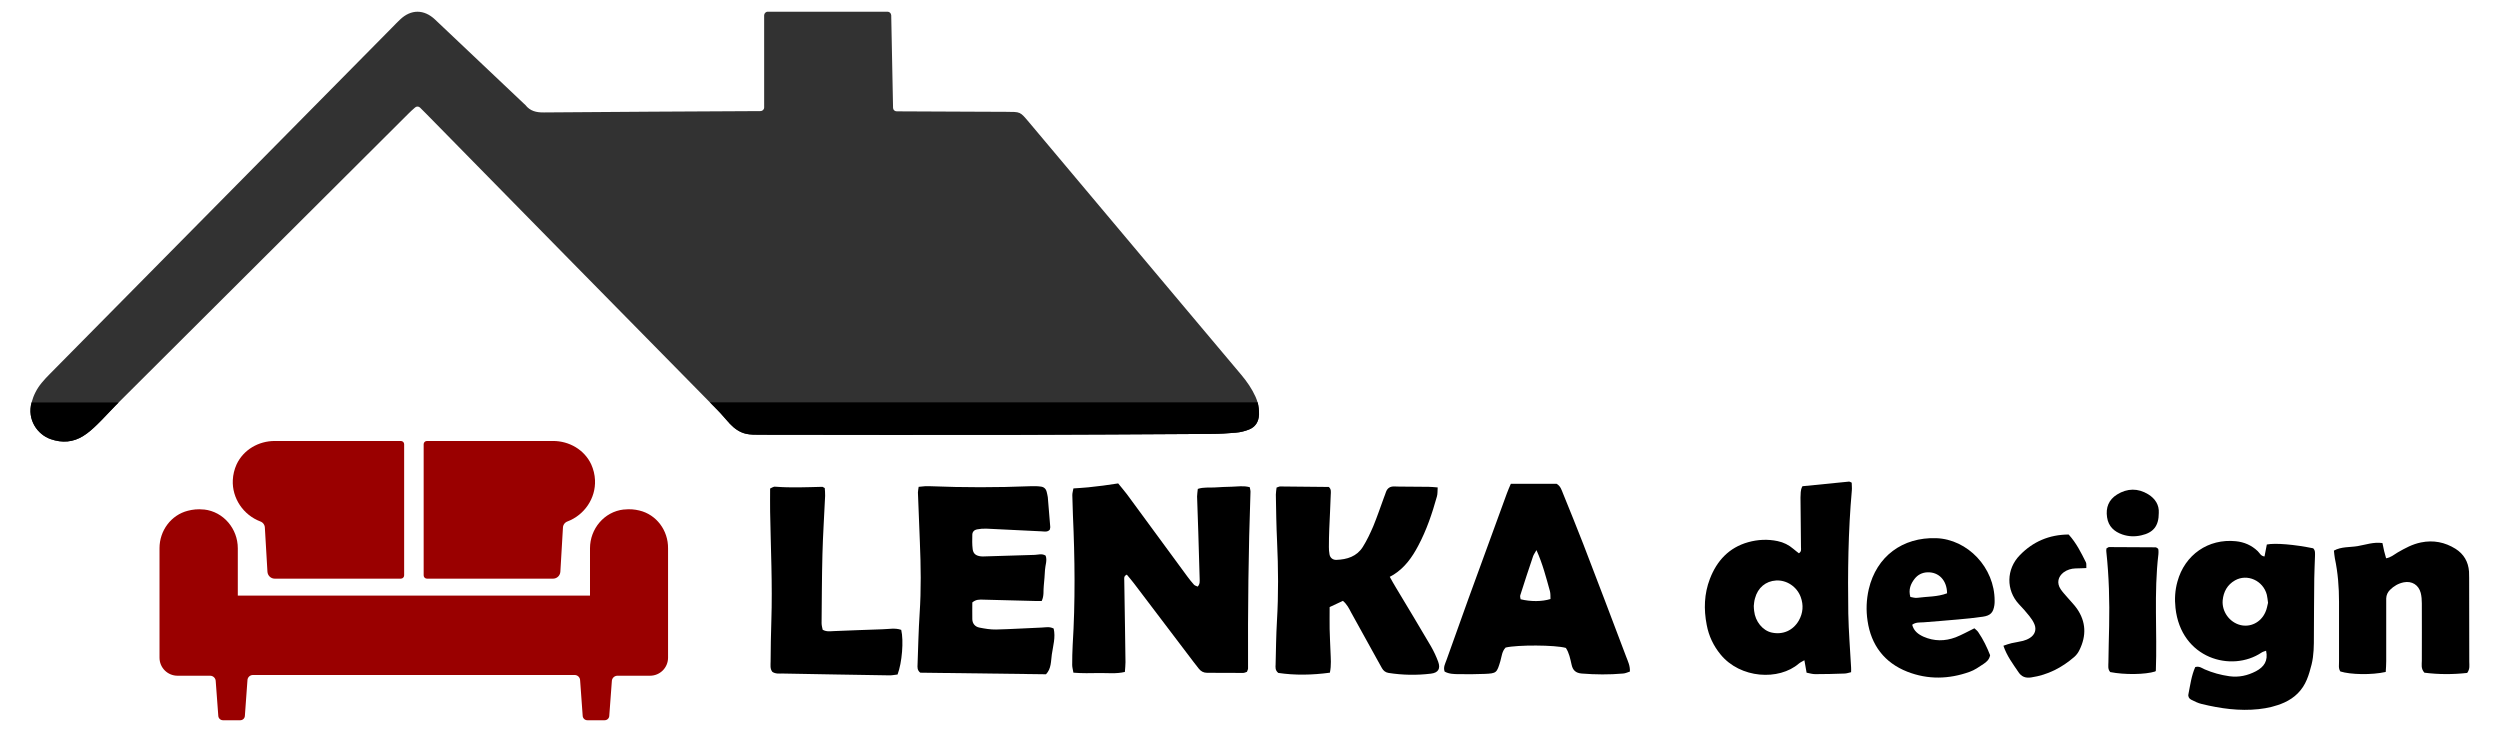 <?xml version="1.0" encoding="utf-8"?>
<!-- Generator: Adobe Illustrator 25.0.1, SVG Export Plug-In . SVG Version: 6.00 Build 0)  -->
<svg version="1.1" id="Vrstva_1" xmlns="http://www.w3.org/2000/svg" xmlns:xlink="http://www.w3.org/1999/xlink" x="0px" y="0px"
	 viewBox="0 0 205 60" style="enable-background:new 0 0 205 60;" xml:space="preserve">
<style type="text/css">
	.st0{fill:#323232;}
	.st1{fill:#9A0000;}
</style>
<g>
	<path class="st0" d="M103.24,34c-0.03,0.58-0.29,1.01-0.82,1.22c-0.35,0.14-0.72,0.23-1.09,0.26c-0.67,0.06-1.34,0.1-2,0.1
		c-5.52,0.03-11.04,0.07-16.56,0.08c-6.83,0.01-13.65,0-20.48-0.01c-0.38,0-0.76,0-1.12-0.08c-0.52-0.12-0.95-0.43-1.32-0.82
		c-0.34-0.36-0.64-0.75-0.99-1.1c-0.22-0.22-0.43-0.44-0.65-0.66C50.45,25.11,42.7,17.23,34.96,9.34c-0.16-0.17-0.33-0.33-0.52-0.52
		c-0.11-0.11-0.3-0.11-0.41,0C33.82,9,33.66,9.15,33.51,9.3C25.58,17.2,17.66,25.1,9.73,33c-0.08,0.08-0.16,0.16-0.24,0.24
		C8.98,33.75,8.5,34.3,7.98,34.8c-0.35,0.34-0.72,0.68-1.14,0.94c-0.83,0.53-1.74,0.6-2.68,0.27C3.08,35.64,2.2,34.42,2.59,33
		c0.16-0.6,0.44-1.14,0.83-1.61c0.22-0.27,0.46-0.52,0.71-0.77c9.35-9.47,18.71-18.93,28.06-28.4c0.21-0.21,0.4-0.42,0.62-0.62
		c0.89-0.85,1.96-0.85,2.86,0c2.43,2.29,4.85,4.59,7.28,6.89c0.04,0.04,0.09,0.08,0.13,0.12c0.39,0.5,0.9,0.62,1.53,0.61
		c5.92-0.05,11.83-0.08,17.75-0.11c0.16,0,0.3-0.13,0.3-0.3V1.26c0-0.16,0.13-0.3,0.3-0.3h9.82c0.16,0,0.29,0.13,0.3,0.29l0.15,7.59
		c0,0.16,0.13,0.29,0.3,0.29c2.17,0.01,4.34,0.02,6.51,0.03c0.81,0,1.63,0.01,2.44,0.01c1.23,0.01,1.14-0.04,1.92,0.88
		c4.22,5.03,8.45,10.05,12.67,15.08c1.57,1.87,3.14,3.74,4.71,5.6c0.47,0.56,0.88,1.15,1.18,1.82c0.06,0.15,0.12,0.29,0.16,0.44
		C103.21,33.32,103.25,33.65,103.24,34z"/>
	<g>
		<path d="M102.48,39.95c0.03,0.18,0.07,0.29,0.06,0.4c-0.17,4.82-0.22,9.64-0.2,14.46c0,0.08-0.05,0.16-0.09,0.28
			c-0.1,0.03-0.2,0.09-0.31,0.09c-0.99,0-1.97-0.01-2.96-0.01c-0.29,0-0.5-0.12-0.67-0.33c-0.14-0.18-0.29-0.37-0.43-0.55
			c-1.63-2.15-3.26-4.31-4.9-6.46c-0.19-0.25-0.39-0.48-0.58-0.71c-0.27,0.12-0.21,0.31-0.21,0.47c0.02,1.28,0.04,2.56,0.06,3.83
			c0.02,0.96,0.03,1.92,0.04,2.88c0,0.26-0.03,0.51-0.05,0.8c-0.73,0.17-1.42,0.08-2.11,0.09c-0.69,0.01-1.39,0.03-2.11-0.03
			c-0.04-0.25-0.1-0.44-0.1-0.63c0-0.55,0.01-1.1,0.04-1.65c0.22-3.54,0.18-7.08,0.02-10.63c-0.02-0.55-0.04-1.1-0.05-1.65
			c0-0.17,0.05-0.33,0.09-0.55c0.42-0.03,0.82-0.05,1.22-0.09c0.41-0.04,0.81-0.09,1.21-0.14c0.4-0.05,0.8-0.12,1.24-0.18
			c0.25,0.31,0.49,0.59,0.72,0.89c1.65,2.25,3.3,4.49,4.95,6.74c0.17,0.23,0.35,0.46,0.55,0.68c0.07,0.07,0.19,0.1,0.3,0.15
			c0.21-0.22,0.16-0.47,0.16-0.68c-0.03-1.25-0.07-2.5-0.11-3.75c-0.03-0.99-0.07-1.97-0.1-2.96c0-0.2,0.04-0.39,0.06-0.62
			c0.48-0.16,0.95-0.09,1.4-0.12c0.46-0.03,0.93-0.05,1.39-0.06C101.49,39.9,101.95,39.81,102.48,39.95z"/>
		<path d="M110.12,49.27c-0.37,0.17-0.73,0.34-1.09,0.51c0,0.63-0.01,1.21,0,1.79c0.01,0.61,0.05,1.22,0.07,1.83
			c0.02,0.57,0.08,1.15-0.05,1.76c-1.47,0.2-2.88,0.22-4.23,0.02c-0.27-0.22-0.23-0.47-0.22-0.69c0.03-1.19,0.04-2.38,0.11-3.57
			c0.13-2.18,0.11-4.35,0.01-6.53c-0.06-1.28-0.08-2.55-0.1-3.83c0-0.19,0.04-0.39,0.06-0.58c0.13-0.04,0.21-0.09,0.29-0.09
			c1.33,0.01,2.66,0.03,3.99,0.04c0.22,0.18,0.17,0.43,0.16,0.66c-0.03,0.93-0.08,1.86-0.12,2.78c-0.02,0.49-0.03,0.99-0.03,1.48
			c0,0.2,0.01,0.41,0.05,0.61c0.05,0.28,0.27,0.46,0.56,0.45c0.88-0.03,1.68-0.28,2.17-1.06c0.34-0.54,0.61-1.12,0.86-1.7
			c0.32-0.78,0.59-1.58,0.88-2.37c0.05-0.14,0.11-0.27,0.15-0.41c0.12-0.36,0.37-0.5,0.73-0.48c0.12,0,0.23,0.01,0.35,0.01
			c0.81,0.01,1.62,0.01,2.44,0.02c0.22,0,0.45,0.03,0.73,0.05c-0.02,0.29,0,0.52-0.06,0.73c-0.39,1.4-0.85,2.77-1.54,4.06
			c-0.49,0.93-1.09,1.78-2.01,2.36c-0.1,0.06-0.2,0.11-0.32,0.18c0.2,0.35,0.33,0.6,0.48,0.84c0.97,1.62,1.95,3.23,2.9,4.86
			c0.23,0.4,0.43,0.83,0.59,1.26c0.21,0.57,0.01,0.91-0.6,0.98c-1.16,0.14-2.32,0.12-3.47-0.06c-0.25-0.04-0.42-0.18-0.54-0.39
			c-0.11-0.2-0.23-0.41-0.34-0.61c-0.73-1.32-1.46-2.64-2.19-3.96C110.62,49.89,110.45,49.55,110.12,49.27z"/>
		<path d="M118.46,55.07c-0.13-0.36,0.05-0.65,0.15-0.94c0.59-1.67,1.19-3.33,1.79-5c1.05-2.89,2.11-5.77,3.16-8.66
			c0.1-0.27,0.21-0.53,0.33-0.8c1.29,0,2.53,0,3.75,0c0.33,0.19,0.41,0.51,0.53,0.8c0.56,1.37,1.11,2.74,1.65,4.12
			c1.19,3.09,2.36,6.17,3.53,9.27c0.14,0.37,0.33,0.74,0.3,1.21c-0.19,0.06-0.37,0.15-0.56,0.16c-1.13,0.1-2.26,0.09-3.39,0
			c-0.48-0.04-0.73-0.26-0.83-0.73c-0.11-0.48-0.2-0.97-0.47-1.37c-0.86-0.25-3.99-0.26-4.94-0.03c-0.3,0.31-0.32,0.73-0.43,1.11
			c-0.29,0.97-0.31,1.01-1.3,1.05c-0.7,0.03-1.39,0.03-2.09,0.02C119.23,55.28,118.82,55.27,118.46,55.07z M127.14,49.12
			c-0.01-0.21,0.01-0.45-0.05-0.66c-0.31-1.11-0.59-2.22-1.1-3.35c-0.12,0.22-0.23,0.36-0.28,0.51c-0.36,1.06-0.71,2.13-1.05,3.2
			c-0.03,0.1,0.02,0.22,0.03,0.32C125.52,49.34,126.43,49.34,127.14,49.12z"/>
		<path d="M79.73,49.4c0,0.46-0.01,0.92,0,1.38c0.01,0.36,0.23,0.61,0.57,0.68c0.45,0.09,0.92,0.17,1.38,0.16
			c1.25-0.03,2.49-0.11,3.74-0.16c0.31-0.01,0.63-0.1,0.98,0.08c0.17,0.72-0.05,1.42-0.15,2.12c-0.08,0.56-0.04,1.18-0.48,1.63
			c-3.46-0.04-6.91-0.09-10.31-0.13c-0.26-0.21-0.23-0.45-0.22-0.68c0.05-1.39,0.08-2.79,0.17-4.18c0.13-1.95,0.1-3.89,0.02-5.83
			c-0.06-1.36-0.11-2.73-0.16-4.09c0-0.14,0.04-0.28,0.06-0.46c0.19-0.02,0.36-0.04,0.52-0.05c0.15-0.01,0.29,0,0.44,0
			c2.73,0.11,5.46,0.11,8.19,0c0.29-0.01,0.58-0.01,0.87,0.03c0.25,0.03,0.42,0.18,0.48,0.44c0.03,0.14,0.07,0.28,0.09,0.43
			c0.07,0.81,0.14,1.62,0.2,2.43c0.01,0.08-0.03,0.17-0.04,0.24c-0.2,0.21-0.44,0.14-0.67,0.13c-1.51-0.08-3.02-0.15-4.52-0.22
			c-0.26-0.01-0.52,0.01-0.78,0.06c-0.21,0.04-0.37,0.19-0.38,0.42c-0.01,0.41-0.02,0.82,0.03,1.21c0.05,0.37,0.27,0.53,0.66,0.58
			c0.06,0.01,0.12,0.01,0.17,0.01c1.42-0.04,2.84-0.08,4.27-0.13c0.28-0.01,0.57-0.13,0.88,0.06c0.15,0.39-0.03,0.78-0.05,1.17
			c-0.03,0.43-0.05,0.87-0.1,1.3c-0.05,0.4,0.04,0.81-0.17,1.25c-0.19,0-0.38,0-0.58,0c-1.42-0.04-2.84-0.08-4.27-0.11
			C80.31,49.17,80.04,49.14,79.73,49.4z"/>
		<path d="M63.15,40.06c0.17-0.08,0.22-0.12,0.27-0.13c0.05-0.02,0.11-0.03,0.17-0.02c1.28,0.1,2.55,0.04,3.83,0.01
			c0.05,0,0.1,0.05,0.21,0.1c0.01,0.19,0.04,0.41,0.03,0.64c-0.07,1.6-0.18,3.19-0.22,4.78c-0.05,1.89-0.05,3.77-0.07,5.66
			c0,0.19,0.06,0.39,0.09,0.54c0.32,0.18,0.62,0.12,0.91,0.11c1.34-0.05,2.67-0.11,4-0.15c0.51-0.01,1.03-0.13,1.53,0.05
			c0.21,0.89,0.07,2.68-0.3,3.66c-0.2,0.02-0.42,0.07-0.64,0.07c-2.93-0.05-5.86-0.09-8.79-0.15c-0.28,0-0.58,0.04-0.84-0.14
			c-0.2-0.26-0.14-0.56-0.14-0.85c0.01-1.1,0.02-2.21,0.06-3.31c0.1-2.99-0.05-5.98-0.1-8.97C63.14,41.33,63.15,40.69,63.15,40.06z"
			/>
	</g>
	<g>
		<path d="M147.8,39.87c1.29-0.13,2.56-0.26,3.83-0.38c0.05,0,0.1,0.04,0.21,0.09c0,0.2,0.03,0.42,0.01,0.64
			c-0.3,3.36-0.34,6.72-0.29,10.09c0.03,1.48,0.15,2.95,0.23,4.43c0.01,0.11,0,0.22,0,0.38c-0.18,0.04-0.34,0.1-0.51,0.11
			c-0.81,0.03-1.62,0.05-2.44,0.05c-0.22,0-0.45-0.07-0.7-0.12c-0.06-0.35-0.11-0.65-0.18-1.02c-0.17,0.1-0.33,0.17-0.45,0.27
			c-1.64,1.42-4.81,1.24-6.43-0.75c-0.58-0.71-0.96-1.51-1.13-2.42c-0.25-1.28-0.21-2.55,0.26-3.77c0.57-1.49,1.57-2.57,3.14-3.01
			c0.79-0.22,1.6-0.26,2.41-0.09c0.49,0.1,0.93,0.32,1.31,0.65c0.15,0.13,0.3,0.24,0.44,0.35c0.23-0.15,0.17-0.34,0.17-0.49
			c-0.01-1.36-0.03-2.73-0.04-4.09C147.67,40.5,147.61,40.21,147.8,39.87z M143.81,49.69c0.01,0.17,0.01,0.29,0.03,0.41
			c0.09,0.86,0.7,1.61,1.44,1.77c0.92,0.2,1.75-0.17,2.22-0.98c0.35-0.62,0.4-1.27,0.16-1.93c-0.31-0.85-1.15-1.41-2.02-1.36
			c-0.85,0.05-1.5,0.59-1.73,1.46C143.84,49.29,143.83,49.52,143.81,49.69z"/>
		<path d="M180.01,54.7c0.34-0.1,0.55,0.09,0.78,0.19c0.65,0.28,1.31,0.46,2.01,0.56c0.78,0.11,1.5-0.05,2.19-0.41
			c0.66-0.35,1.01-0.85,0.83-1.68c-0.13,0.05-0.27,0.08-0.37,0.15c-2.46,1.65-6.61,0.5-7.06-3.66c-0.08-0.72-0.04-1.45,0.16-2.16
			c0.6-2.2,2.53-3.54,4.79-3.31c0.68,0.07,1.29,0.33,1.79,0.81c0.16,0.15,0.25,0.41,0.56,0.44c0.07-0.33,0.13-0.67,0.19-0.98
			c0.69-0.14,2.29,0,3.8,0.31c0.19,0.18,0.15,0.42,0.15,0.65c-0.02,0.61-0.05,1.22-0.06,1.83c-0.02,1.57-0.02,3.14-0.03,4.71
			c0,0.78,0,1.57-0.19,2.34c-0.11,0.42-0.22,0.84-0.39,1.24c-0.36,0.87-0.99,1.49-1.85,1.88c-0.67,0.3-1.37,0.46-2.1,0.54
			c-1.58,0.17-3.13-0.05-4.66-0.42c-0.31-0.07-0.6-0.22-0.88-0.36c-0.16-0.08-0.26-0.25-0.22-0.44
			C179.6,56.17,179.7,55.39,180.01,54.7z M185.98,49.43c-0.04-0.26-0.05-0.46-0.1-0.66c-0.3-1.16-1.6-1.75-2.61-1.18
			c-0.63,0.36-0.94,0.93-1.01,1.63c-0.08,0.92,0.55,1.8,1.44,2.03c0.83,0.21,1.69-0.21,2.06-1.05
			C185.88,49.95,185.92,49.66,185.98,49.43z"/>
		<path d="M195.63,55.1c-1.16,0.26-2.89,0.22-3.72-0.04c-0.18-0.26-0.1-0.55-0.11-0.84c0-1.63,0-3.25,0-4.88
			c0-1.19-0.09-2.37-0.34-3.55c-0.04-0.2-0.05-0.4-0.08-0.64c0.62-0.34,1.31-0.26,1.95-0.37c0.65-0.11,1.29-0.35,2.03-0.25
			c0.05,0.22,0.09,0.44,0.14,0.66c0.05,0.19,0.1,0.38,0.16,0.59c0.4-0.07,0.66-0.31,0.95-0.48c0.61-0.35,1.21-0.68,1.91-0.82
			c1.02-0.21,1.96-0.02,2.83,0.52c0.68,0.43,1.05,1.06,1.11,1.87c0.01,0.17,0.01,0.35,0.01,0.52c0.01,2.29,0.01,4.59,0.01,6.88
			c0,0.28,0.07,0.58-0.17,0.91c-1.16,0.13-2.36,0.13-3.51-0.02c-0.3-0.34-0.21-0.67-0.21-0.98c0-1.57,0.01-3.13,0-4.7
			c0-0.29-0.02-0.58-0.09-0.86c-0.17-0.66-0.73-1-1.39-0.87c-0.44,0.09-0.81,0.3-1.13,0.62c-0.19,0.19-0.3,0.42-0.31,0.7
			c0,0.2,0,0.41,0,0.61c0,1.51,0,3.02,0,4.53C195.67,54.5,195.65,54.78,195.63,55.1z"/>
		<path d="M156.8,51.23c0.13,0.51,0.49,0.78,0.93,0.98c0.87,0.38,1.75,0.38,2.63,0.05c0.51-0.2,0.99-0.47,1.54-0.74
			c0.09,0.09,0.24,0.19,0.32,0.32c0.41,0.6,0.72,1.25,0.97,1.89c-0.07,0.37-0.31,0.56-0.55,0.72c-0.36,0.24-0.73,0.5-1.13,0.64
			c-1.7,0.61-3.42,0.65-5.11-0.01c-1.88-0.74-2.97-2.18-3.26-4.17c-0.13-0.86-0.1-1.73,0.1-2.6c0.63-2.69,2.77-4.27,5.53-4.18
			c2.57,0.09,4.8,2.41,4.79,5.14c0,0.12,0,0.23-0.02,0.35c-0.09,0.61-0.32,0.86-0.95,0.95c-0.69,0.1-1.38,0.17-2.08,0.23
			c-0.93,0.09-1.85,0.15-2.78,0.23C157.42,51.05,157.09,51.01,156.8,51.23z M159.66,48.65c-0.01-1.06-0.68-1.76-1.62-1.72
			c-0.43,0.02-0.78,0.2-1.04,0.53c-0.33,0.42-0.52,0.89-0.35,1.49c0.19,0.03,0.39,0.1,0.57,0.07
			C158.03,48.91,158.88,48.95,159.66,48.65z"/>
		<path d="M169.63,43.83c0.64,0.71,1.02,1.49,1.41,2.27c0.06,0.11,0.03,0.27,0.04,0.48c-0.32,0.01-0.6,0.03-0.88,0.03
			c-0.36,0.01-0.69,0.11-0.98,0.32c-0.47,0.36-0.58,0.88-0.25,1.38c0.16,0.24,0.36,0.45,0.55,0.67c0.26,0.31,0.56,0.6,0.79,0.93
			c0.75,1.08,0.78,2.22,0.21,3.38c-0.1,0.21-0.24,0.41-0.41,0.56c-1.03,0.9-2.2,1.5-3.56,1.7c-0.46,0.07-0.79-0.06-1.04-0.44
			c-0.45-0.67-0.95-1.32-1.23-2.16c0.24-0.08,0.45-0.16,0.67-0.21c0.31-0.07,0.63-0.11,0.94-0.19c0.19-0.05,0.39-0.13,0.56-0.24
			c0.41-0.26,0.56-0.68,0.37-1.13c-0.1-0.24-0.25-0.46-0.41-0.66c-0.27-0.34-0.56-0.67-0.86-0.98c-1.06-1.14-1.05-2.87,0.08-4.02
			C166.7,44.42,168.02,43.84,169.63,43.83z"/>
		<path d="M172.73,44.97c0.11-0.06,0.16-0.11,0.21-0.11c1.27,0,2.54,0.01,3.82,0.02c0.05,0,0.1,0.05,0.15,0.07
			c0.02,0.02,0.04,0.04,0.06,0.06c0.01,0.02,0.02,0.06,0.02,0.08c0,0.11,0.02,0.23,0,0.35c-0.38,3.18-0.09,6.37-0.21,9.55
			c0,0.02-0.03,0.05-0.05,0.07c-0.83,0.26-2.52,0.28-3.69,0.05c-0.22-0.24-0.15-0.54-0.15-0.82c0.01-0.98,0.04-1.97,0.06-2.96
			c0.04-2.03-0.01-4.06-0.23-6.08C172.7,45.17,172.72,45.09,172.73,44.97z"/>
		<path d="M177.02,42.06c0,1.08-0.45,1.62-1.44,1.84c-0.53,0.12-1.04,0.1-1.54-0.07c-0.67-0.23-1.15-0.66-1.26-1.41
			c-0.12-0.8,0.13-1.44,0.82-1.87c0.84-0.52,1.71-0.53,2.55-0.02C176.74,40.89,177.06,41.42,177.02,42.06z"/>
	</g>
	<g>
		<path class="st1" d="M33.14,36.42v10.76c0,0.15-0.12,0.27-0.27,0.27H22.53c-0.32,0-0.58-0.25-0.6-0.57l-0.21-3.59
			c0-0.24-0.15-0.45-0.37-0.53c-1.4-0.53-2.33-1.91-2.26-3.39c0.02-0.45,0.13-0.89,0.31-1.29c0.56-1.2,1.8-1.92,3.13-1.92h10.34
			C33.02,36.16,33.14,36.28,33.14,36.42z"/>
		<path class="st1" d="M52.42,41.86c-0.37-0.09-0.78-0.13-1.23-0.08c-0.02,0-0.03,0-0.05,0c-1.59,0.18-2.76,1.58-2.76,3.18v3.88
			H33.94H19.5v-3.88c0-1.6-1.17-3-2.76-3.18c-0.02,0-0.03,0-0.05,0c-0.47-0.05-0.89,0-1.28,0.1c-1.39,0.35-2.33,1.64-2.33,3.07v8.98
			c0,0.82,0.66,1.48,1.48,1.48h2.67c0.26,0,0.46,0.21,0.46,0.46l0.21,2.83c0.01,0.2,0.18,0.36,0.38,0.36h1.42
			c0.2,0,0.37-0.15,0.38-0.36l0.21-2.9c0-0.25,0.2-0.45,0.45-0.45h13.19h13.19c0.25,0,0.45,0.2,0.45,0.45l0.21,2.9
			c0.01,0.2,0.18,0.36,0.38,0.36h1.42c0.2,0,0.37-0.15,0.38-0.36l0.21-2.83c0-0.26,0.21-0.46,0.46-0.46h2.67
			c0.82,0,1.48-0.66,1.48-1.48v-8.96C54.8,43.5,53.83,42.19,52.42,41.86z"/>
		<path class="st1" d="M34.74,36.42v10.76c0,0.15,0.12,0.27,0.27,0.27h10.34c0.32,0,0.58-0.25,0.6-0.57l0.21-3.59
			c0-0.24,0.15-0.45,0.37-0.53c1.4-0.53,2.33-1.91,2.26-3.39c-0.02-0.45-0.13-0.89-0.31-1.29c-0.56-1.2-1.8-1.92-3.13-1.92H35.01
			C34.86,36.16,34.74,36.28,34.74,36.42z"/>
	</g>
	<path d="M2.59,33h7.14c-0.08,0.08-0.16,0.16-0.24,0.24C8.98,33.75,8.5,34.3,7.98,34.8c-0.35,0.34-0.72,0.68-1.14,0.94
		c-0.83,0.53-1.74,0.6-2.68,0.27C3.08,35.64,2.2,34.42,2.59,33z"/>
	<path d="M103.24,34c-0.03,0.58-0.29,1.01-0.82,1.22c-0.35,0.14-0.72,0.23-1.09,0.26c-0.67,0.06-1.34,0.1-2,0.1
		c-5.52,0.03-11.04,0.07-16.56,0.08c-6.83,0.01-13.65,0-20.48-0.01c-0.38,0-0.76,0-1.12-0.08c-0.52-0.12-0.95-0.43-1.32-0.82
		c-0.34-0.36-0.64-0.75-0.99-1.1c-0.22-0.22-0.43-0.44-0.65-0.66h44.92C103.21,33.32,103.25,33.65,103.24,34z"/>
</g>
</svg>
